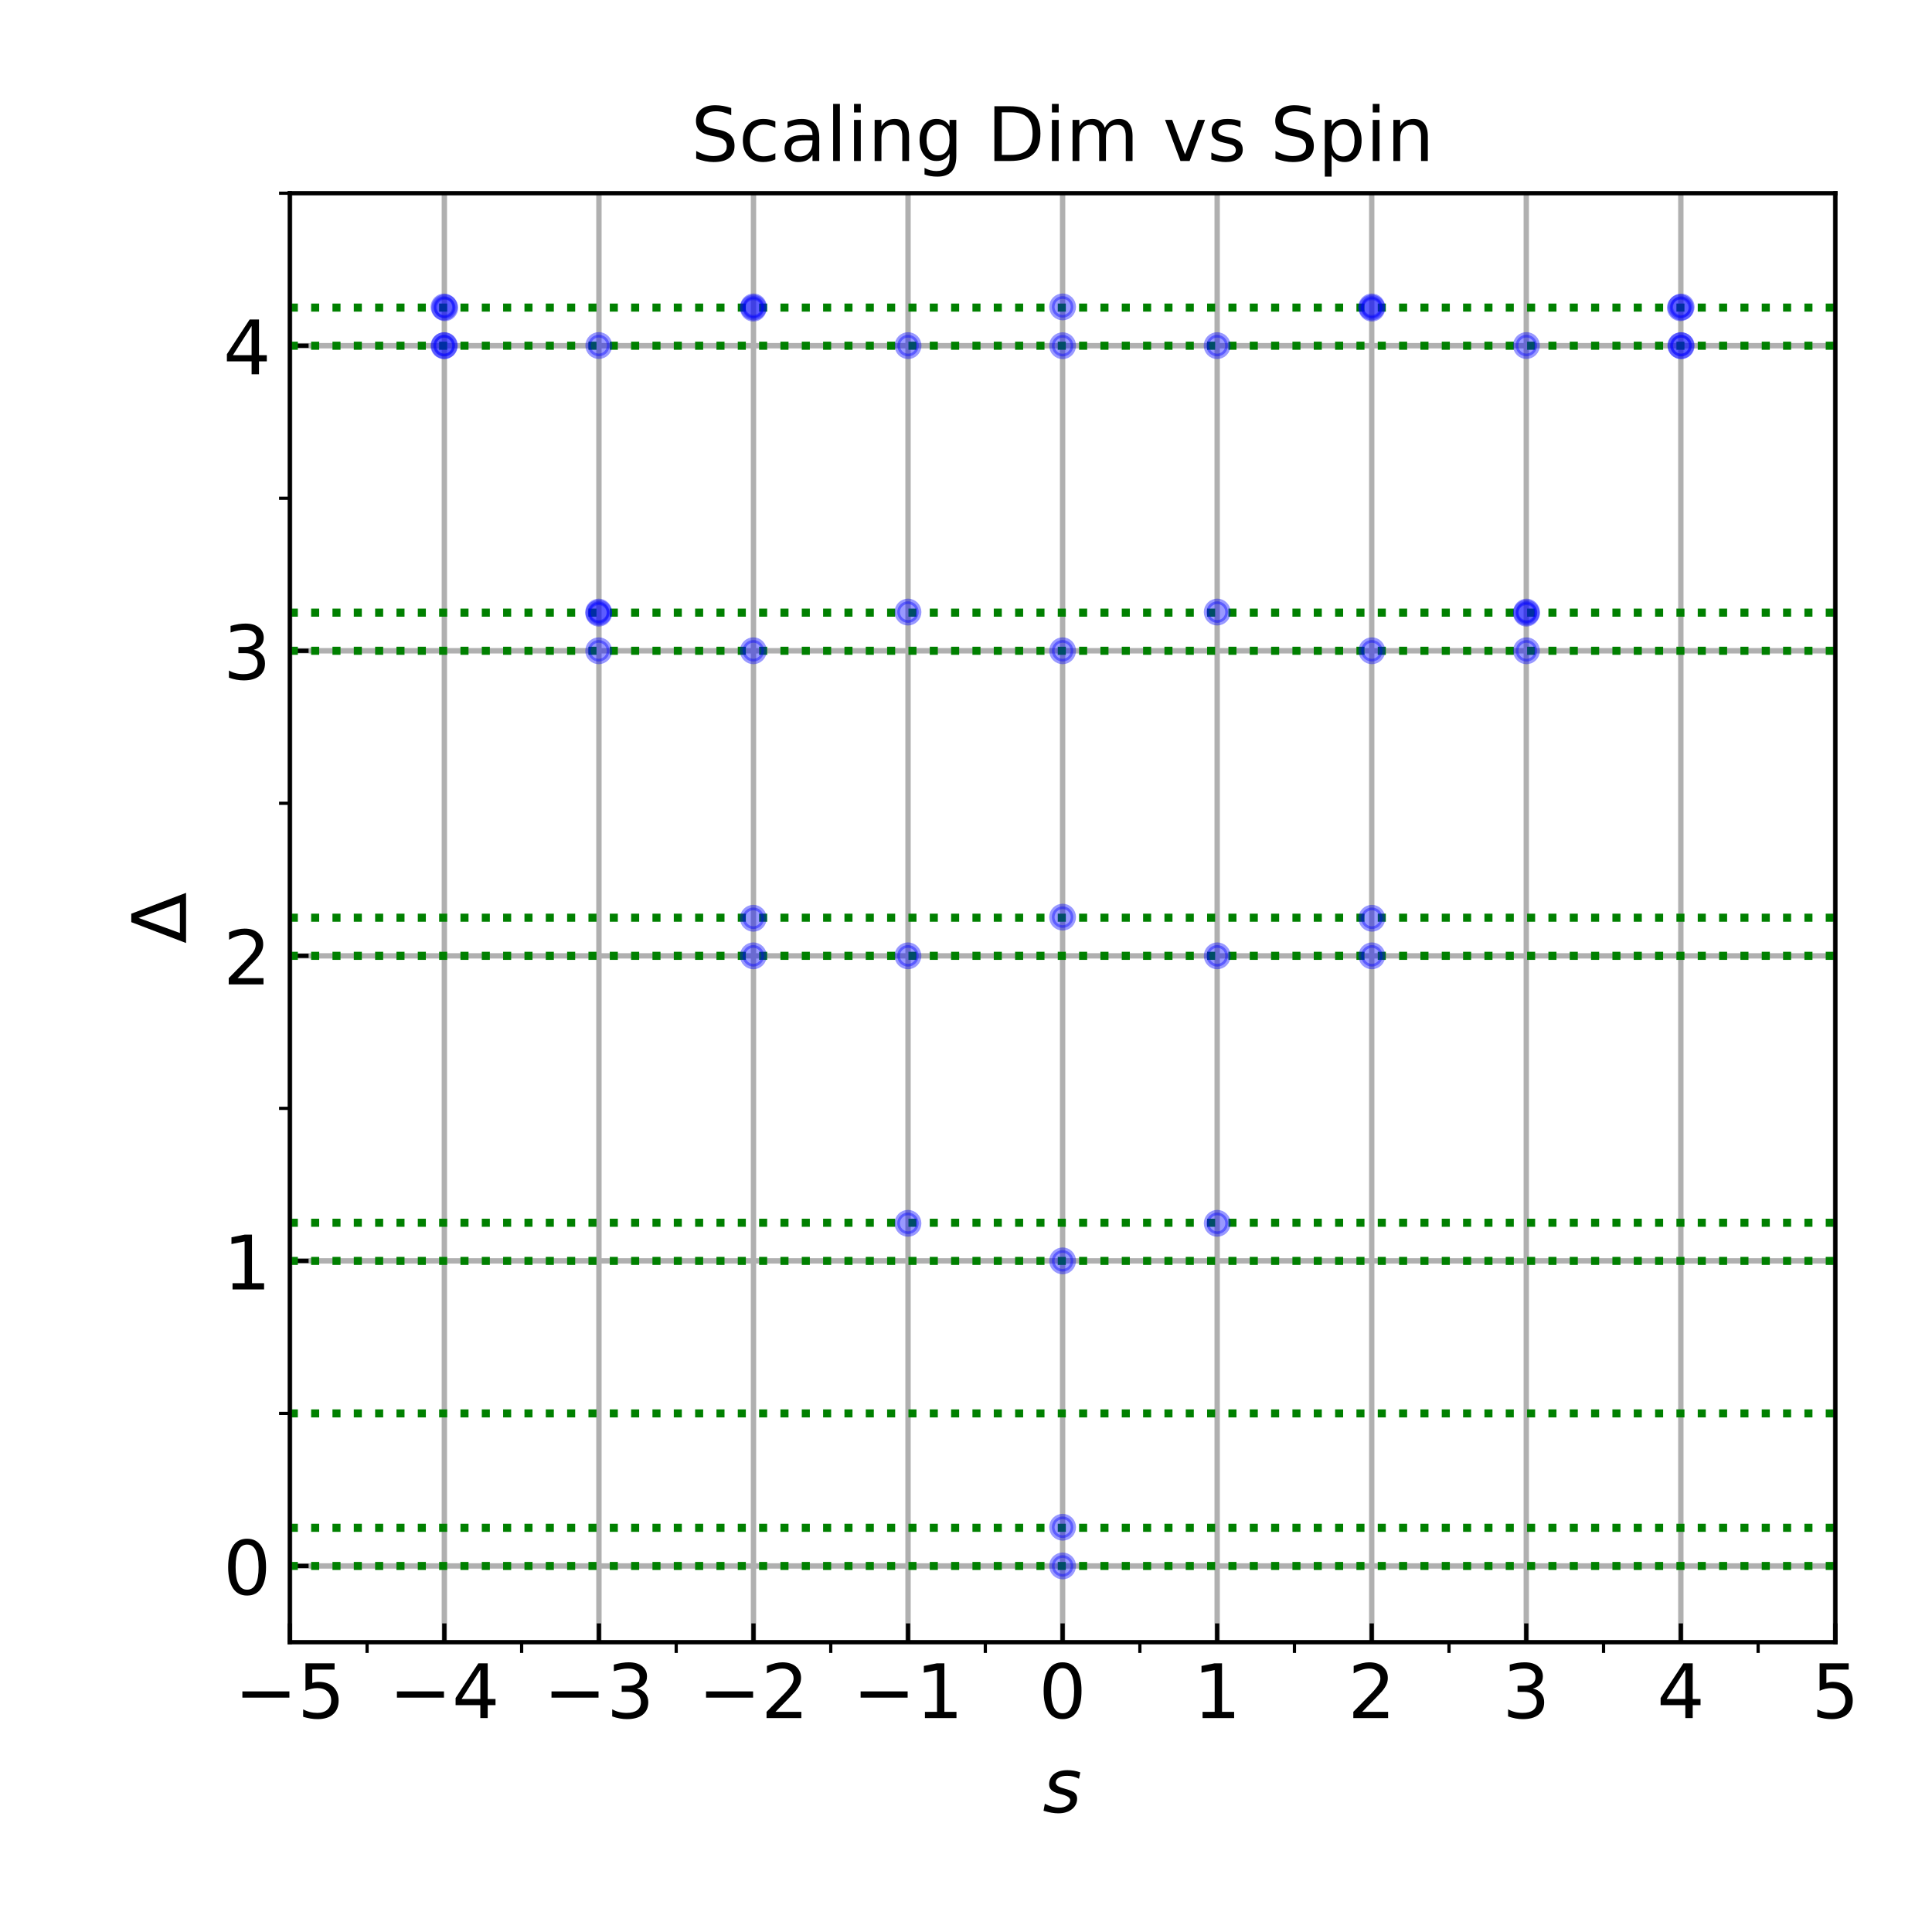 <?xml version="1.0" encoding="utf-8" standalone="no"?>
<!DOCTYPE svg PUBLIC "-//W3C//DTD SVG 1.1//EN"
  "http://www.w3.org/Graphics/SVG/1.1/DTD/svg11.dtd">
<!-- Created with matplotlib (https://matplotlib.org/) -->
<svg height="360pt" version="1.1" viewBox="0 0 360 360" width="360pt" xmlns="http://www.w3.org/2000/svg" xmlns:xlink="http://www.w3.org/1999/xlink">
 <defs>
  <style type="text/css">*{stroke-linecap:butt;stroke-linejoin:round;}</style>
 </defs>
 <g id="figure_1">
  <g id="patch_1">
   <path d="M 0 360 
L 360 360 
L 360 0 
L 0 0 
z
" style="fill:#ffffff;"/>
  </g>
  <g id="axes_1">
   <g id="patch_2">
    <path d="M 54 306 
L 342 306 
L 342 36 
L 54 36 
z
" style="fill:#ffffff;"/>
   </g>
   <g id="matplotlib.axis_1">
    <g id="xtick_1">
     <g id="line2d_1">
      <path clip-path="url(#p39d814bd6b)" d="M 54 306 
L 54 36 
" style="fill:none;stroke:#b0b0b0;stroke-linecap:square;"/>
     </g>
     <g id="line2d_2">
      <defs>
       <path d="M 0 0 
L 0 -3.5 
" id="mcc8a72633b" style="stroke:#000000;stroke-width:0.8;"/>
      </defs>
      <g>
       <use style="stroke:#000000;stroke-width:0.8;" x="54" xlink:href="#mcc8a72633b" y="306"/>
      </g>
     </g>
     <g id="text_1">
      <!-- −5 -->
      <g transform="translate(43.68 320.138)scale(0.14 -0.14)">
       <defs>
        <path d="M 10.594 35.5 
L 73.188 35.5 
L 73.188 27.203 
L 10.594 27.203 
z
" id="DejaVuSans-8722"/>
        <path d="M 10.797 72.906 
L 49.516 72.906 
L 49.516 64.594 
L 19.828 64.594 
L 19.828 46.734 
Q 21.969 47.469 24.109 47.828 
Q 26.266 48.188 28.422 48.188 
Q 40.625 48.188 47.75 41.5 
Q 54.891 34.812 54.891 23.391 
Q 54.891 11.625 47.562 5.094 
Q 40.234 -1.422 26.906 -1.422 
Q 22.312 -1.422 17.547 -0.641 
Q 12.797 0.141 7.719 1.703 
L 7.719 11.625 
Q 12.109 9.234 16.797 8.062 
Q 21.484 6.891 26.703 6.891 
Q 35.156 6.891 40.078 11.328 
Q 45.016 15.766 45.016 23.391 
Q 45.016 31 40.078 35.438 
Q 35.156 39.891 26.703 39.891 
Q 22.75 39.891 18.812 39.016 
Q 14.891 38.141 10.797 36.281 
z
" id="DejaVuSans-53"/>
       </defs>
       <use xlink:href="#DejaVuSans-8722"/>
       <use x="83.789" xlink:href="#DejaVuSans-53"/>
      </g>
     </g>
    </g>
    <g id="xtick_2">
     <g id="line2d_3">
      <path clip-path="url(#p39d814bd6b)" d="M 82.8 306 
L 82.8 36 
" style="fill:none;stroke:#b0b0b0;stroke-linecap:square;"/>
     </g>
     <g id="line2d_4">
      <g>
       <use style="stroke:#000000;stroke-width:0.8;" x="82.8" xlink:href="#mcc8a72633b" y="306"/>
      </g>
     </g>
     <g id="text_2">
      <!-- −4 -->
      <g transform="translate(72.48 320.138)scale(0.14 -0.14)">
       <defs>
        <path d="M 37.797 64.312 
L 12.891 25.391 
L 37.797 25.391 
z
M 35.203 72.906 
L 47.609 72.906 
L 47.609 25.391 
L 58.016 25.391 
L 58.016 17.188 
L 47.609 17.188 
L 47.609 0 
L 37.797 0 
L 37.797 17.188 
L 4.891 17.188 
L 4.891 26.703 
z
" id="DejaVuSans-52"/>
       </defs>
       <use xlink:href="#DejaVuSans-8722"/>
       <use x="83.789" xlink:href="#DejaVuSans-52"/>
      </g>
     </g>
    </g>
    <g id="xtick_3">
     <g id="line2d_5">
      <path clip-path="url(#p39d814bd6b)" d="M 111.6 306 
L 111.6 36 
" style="fill:none;stroke:#b0b0b0;stroke-linecap:square;"/>
     </g>
     <g id="line2d_6">
      <g>
       <use style="stroke:#000000;stroke-width:0.8;" x="111.6" xlink:href="#mcc8a72633b" y="306"/>
      </g>
     </g>
     <g id="text_3">
      <!-- −3 -->
      <g transform="translate(101.28 320.138)scale(0.14 -0.14)">
       <defs>
        <path d="M 40.578 39.312 
Q 47.656 37.797 51.625 33 
Q 55.609 28.219 55.609 21.188 
Q 55.609 10.406 48.188 4.484 
Q 40.766 -1.422 27.094 -1.422 
Q 22.516 -1.422 17.656 -0.516 
Q 12.797 0.391 7.625 2.203 
L 7.625 11.719 
Q 11.719 9.328 16.594 8.109 
Q 21.484 6.891 26.812 6.891 
Q 36.078 6.891 40.938 10.547 
Q 45.797 14.203 45.797 21.188 
Q 45.797 27.641 41.281 31.266 
Q 36.766 34.906 28.719 34.906 
L 20.219 34.906 
L 20.219 43.016 
L 29.109 43.016 
Q 36.375 43.016 40.234 45.922 
Q 44.094 48.828 44.094 54.297 
Q 44.094 59.906 40.109 62.906 
Q 36.141 65.922 28.719 65.922 
Q 24.656 65.922 20.016 65.031 
Q 15.375 64.156 9.812 62.312 
L 9.812 71.094 
Q 15.438 72.656 20.344 73.438 
Q 25.25 74.219 29.594 74.219 
Q 40.828 74.219 47.359 69.109 
Q 53.906 64.016 53.906 55.328 
Q 53.906 49.266 50.438 45.094 
Q 46.969 40.922 40.578 39.312 
z
" id="DejaVuSans-51"/>
       </defs>
       <use xlink:href="#DejaVuSans-8722"/>
       <use x="83.789" xlink:href="#DejaVuSans-51"/>
      </g>
     </g>
    </g>
    <g id="xtick_4">
     <g id="line2d_7">
      <path clip-path="url(#p39d814bd6b)" d="M 140.4 306 
L 140.4 36 
" style="fill:none;stroke:#b0b0b0;stroke-linecap:square;"/>
     </g>
     <g id="line2d_8">
      <g>
       <use style="stroke:#000000;stroke-width:0.8;" x="140.4" xlink:href="#mcc8a72633b" y="306"/>
      </g>
     </g>
     <g id="text_4">
      <!-- −2 -->
      <g transform="translate(130.08 320.138)scale(0.14 -0.14)">
       <defs>
        <path d="M 19.188 8.297 
L 53.609 8.297 
L 53.609 0 
L 7.328 0 
L 7.328 8.297 
Q 12.938 14.109 22.625 23.891 
Q 32.328 33.688 34.812 36.531 
Q 39.547 41.844 41.422 45.531 
Q 43.312 49.219 43.312 52.781 
Q 43.312 58.594 39.234 62.25 
Q 35.156 65.922 28.609 65.922 
Q 23.969 65.922 18.812 64.312 
Q 13.672 62.703 7.812 59.422 
L 7.812 69.391 
Q 13.766 71.781 18.938 73 
Q 24.125 74.219 28.422 74.219 
Q 39.75 74.219 46.484 68.547 
Q 53.219 62.891 53.219 53.422 
Q 53.219 48.922 51.531 44.891 
Q 49.859 40.875 45.406 35.406 
Q 44.188 33.984 37.641 27.219 
Q 31.109 20.453 19.188 8.297 
z
" id="DejaVuSans-50"/>
       </defs>
       <use xlink:href="#DejaVuSans-8722"/>
       <use x="83.789" xlink:href="#DejaVuSans-50"/>
      </g>
     </g>
    </g>
    <g id="xtick_5">
     <g id="line2d_9">
      <path clip-path="url(#p39d814bd6b)" d="M 169.2 306 
L 169.2 36 
" style="fill:none;stroke:#b0b0b0;stroke-linecap:square;"/>
     </g>
     <g id="line2d_10">
      <g>
       <use style="stroke:#000000;stroke-width:0.8;" x="169.2" xlink:href="#mcc8a72633b" y="306"/>
      </g>
     </g>
     <g id="text_5">
      <!-- −1 -->
      <g transform="translate(158.88 320.138)scale(0.14 -0.14)">
       <defs>
        <path d="M 12.406 8.297 
L 28.516 8.297 
L 28.516 63.922 
L 10.984 60.406 
L 10.984 69.391 
L 28.422 72.906 
L 38.281 72.906 
L 38.281 8.297 
L 54.391 8.297 
L 54.391 0 
L 12.406 0 
z
" id="DejaVuSans-49"/>
       </defs>
       <use xlink:href="#DejaVuSans-8722"/>
       <use x="83.789" xlink:href="#DejaVuSans-49"/>
      </g>
     </g>
    </g>
    <g id="xtick_6">
     <g id="line2d_11">
      <path clip-path="url(#p39d814bd6b)" d="M 198 306 
L 198 36 
" style="fill:none;stroke:#b0b0b0;stroke-linecap:square;"/>
     </g>
     <g id="line2d_12">
      <g>
       <use style="stroke:#000000;stroke-width:0.8;" x="198" xlink:href="#mcc8a72633b" y="306"/>
      </g>
     </g>
     <g id="text_6">
      <!-- 0 -->
      <g transform="translate(193.546 320.138)scale(0.14 -0.14)">
       <defs>
        <path d="M 31.781 66.406 
Q 24.172 66.406 20.328 58.906 
Q 16.5 51.422 16.5 36.375 
Q 16.5 21.391 20.328 13.891 
Q 24.172 6.391 31.781 6.391 
Q 39.453 6.391 43.281 13.891 
Q 47.125 21.391 47.125 36.375 
Q 47.125 51.422 43.281 58.906 
Q 39.453 66.406 31.781 66.406 
z
M 31.781 74.219 
Q 44.047 74.219 50.516 64.516 
Q 56.984 54.828 56.984 36.375 
Q 56.984 17.969 50.516 8.266 
Q 44.047 -1.422 31.781 -1.422 
Q 19.531 -1.422 13.062 8.266 
Q 6.594 17.969 6.594 36.375 
Q 6.594 54.828 13.062 64.516 
Q 19.531 74.219 31.781 74.219 
z
" id="DejaVuSans-48"/>
       </defs>
       <use xlink:href="#DejaVuSans-48"/>
      </g>
     </g>
    </g>
    <g id="xtick_7">
     <g id="line2d_13">
      <path clip-path="url(#p39d814bd6b)" d="M 226.8 306 
L 226.8 36 
" style="fill:none;stroke:#b0b0b0;stroke-linecap:square;"/>
     </g>
     <g id="line2d_14">
      <g>
       <use style="stroke:#000000;stroke-width:0.8;" x="226.8" xlink:href="#mcc8a72633b" y="306"/>
      </g>
     </g>
     <g id="text_7">
      <!-- 1 -->
      <g transform="translate(222.346 320.138)scale(0.14 -0.14)">
       <use xlink:href="#DejaVuSans-49"/>
      </g>
     </g>
    </g>
    <g id="xtick_8">
     <g id="line2d_15">
      <path clip-path="url(#p39d814bd6b)" d="M 255.6 306 
L 255.6 36 
" style="fill:none;stroke:#b0b0b0;stroke-linecap:square;"/>
     </g>
     <g id="line2d_16">
      <g>
       <use style="stroke:#000000;stroke-width:0.8;" x="255.6" xlink:href="#mcc8a72633b" y="306"/>
      </g>
     </g>
     <g id="text_8">
      <!-- 2 -->
      <g transform="translate(251.146 320.138)scale(0.14 -0.14)">
       <use xlink:href="#DejaVuSans-50"/>
      </g>
     </g>
    </g>
    <g id="xtick_9">
     <g id="line2d_17">
      <path clip-path="url(#p39d814bd6b)" d="M 284.4 306 
L 284.4 36 
" style="fill:none;stroke:#b0b0b0;stroke-linecap:square;"/>
     </g>
     <g id="line2d_18">
      <g>
       <use style="stroke:#000000;stroke-width:0.8;" x="284.4" xlink:href="#mcc8a72633b" y="306"/>
      </g>
     </g>
     <g id="text_9">
      <!-- 3 -->
      <g transform="translate(279.946 320.138)scale(0.14 -0.14)">
       <use xlink:href="#DejaVuSans-51"/>
      </g>
     </g>
    </g>
    <g id="xtick_10">
     <g id="line2d_19">
      <path clip-path="url(#p39d814bd6b)" d="M 313.2 306 
L 313.2 36 
" style="fill:none;stroke:#b0b0b0;stroke-linecap:square;"/>
     </g>
     <g id="line2d_20">
      <g>
       <use style="stroke:#000000;stroke-width:0.8;" x="313.2" xlink:href="#mcc8a72633b" y="306"/>
      </g>
     </g>
     <g id="text_10">
      <!-- 4 -->
      <g transform="translate(308.746 320.138)scale(0.14 -0.14)">
       <use xlink:href="#DejaVuSans-52"/>
      </g>
     </g>
    </g>
    <g id="xtick_11">
     <g id="line2d_21">
      <path clip-path="url(#p39d814bd6b)" d="M 342 306 
L 342 36 
" style="fill:none;stroke:#b0b0b0;stroke-linecap:square;"/>
     </g>
     <g id="line2d_22">
      <g>
       <use style="stroke:#000000;stroke-width:0.8;" x="342" xlink:href="#mcc8a72633b" y="306"/>
      </g>
     </g>
     <g id="text_11">
      <!-- 5 -->
      <g transform="translate(337.546 320.138)scale(0.14 -0.14)">
       <use xlink:href="#DejaVuSans-53"/>
      </g>
     </g>
    </g>
    <g id="xtick_12">
     <g id="line2d_23">
      <defs>
       <path d="M 0 0 
L 0 2 
" id="m83e1e69684" style="stroke:#000000;stroke-width:0.6;"/>
      </defs>
      <g>
       <use style="stroke:#000000;stroke-width:0.6;" x="68.4" xlink:href="#m83e1e69684" y="306"/>
      </g>
     </g>
    </g>
    <g id="xtick_13">
     <g id="line2d_24">
      <g>
       <use style="stroke:#000000;stroke-width:0.6;" x="97.2" xlink:href="#m83e1e69684" y="306"/>
      </g>
     </g>
    </g>
    <g id="xtick_14">
     <g id="line2d_25">
      <g>
       <use style="stroke:#000000;stroke-width:0.6;" x="126" xlink:href="#m83e1e69684" y="306"/>
      </g>
     </g>
    </g>
    <g id="xtick_15">
     <g id="line2d_26">
      <g>
       <use style="stroke:#000000;stroke-width:0.6;" x="154.8" xlink:href="#m83e1e69684" y="306"/>
      </g>
     </g>
    </g>
    <g id="xtick_16">
     <g id="line2d_27">
      <g>
       <use style="stroke:#000000;stroke-width:0.6;" x="183.6" xlink:href="#m83e1e69684" y="306"/>
      </g>
     </g>
    </g>
    <g id="xtick_17">
     <g id="line2d_28">
      <g>
       <use style="stroke:#000000;stroke-width:0.6;" x="212.4" xlink:href="#m83e1e69684" y="306"/>
      </g>
     </g>
    </g>
    <g id="xtick_18">
     <g id="line2d_29">
      <g>
       <use style="stroke:#000000;stroke-width:0.6;" x="241.2" xlink:href="#m83e1e69684" y="306"/>
      </g>
     </g>
    </g>
    <g id="xtick_19">
     <g id="line2d_30">
      <g>
       <use style="stroke:#000000;stroke-width:0.6;" x="270" xlink:href="#m83e1e69684" y="306"/>
      </g>
     </g>
    </g>
    <g id="xtick_20">
     <g id="line2d_31">
      <g>
       <use style="stroke:#000000;stroke-width:0.6;" x="298.8" xlink:href="#m83e1e69684" y="306"/>
      </g>
     </g>
    </g>
    <g id="xtick_21">
     <g id="line2d_32">
      <g>
       <use style="stroke:#000000;stroke-width:0.6;" x="327.6" xlink:href="#m83e1e69684" y="306"/>
      </g>
     </g>
    </g>
    <g id="text_12">
     <!-- $s$ -->
     <g transform="translate(194.29 337.687)scale(0.14 -0.14)">
      <defs>
       <path d="M 50 53.078 
L 48.297 44.578 
Q 44.734 46.531 40.766 47.5 
Q 36.812 48.484 32.625 48.484 
Q 25.531 48.484 21.453 46.062 
Q 17.391 43.656 17.391 39.5 
Q 17.391 34.672 26.859 32.078 
Q 27.594 31.891 27.938 31.781 
L 30.812 30.906 
Q 39.797 28.422 42.797 25.688 
Q 45.797 22.953 45.797 18.219 
Q 45.797 9.516 38.891 4.047 
Q 31.984 -1.422 20.797 -1.422 
Q 16.453 -1.422 11.672 -0.578 
Q 6.891 0.25 1.125 2 
L 2.875 11.281 
Q 7.812 8.734 12.594 7.422 
Q 17.391 6.109 21.781 6.109 
Q 28.375 6.109 32.5 8.938 
Q 36.625 11.766 36.625 16.109 
Q 36.625 20.797 25.781 23.688 
L 24.859 23.922 
L 21.781 24.703 
Q 14.938 26.516 11.766 29.469 
Q 8.594 32.422 8.594 37.016 
Q 8.594 45.75 15.156 50.875 
Q 21.734 56 33.016 56 
Q 37.453 56 41.672 55.266 
Q 45.906 54.547 50 53.078 
z
" id="DejaVuSans-Oblique-115"/>
      </defs>
      <use xlink:href="#DejaVuSans-Oblique-115"/>
     </g>
    </g>
   </g>
   <g id="matplotlib.axis_2">
    <g id="ytick_1">
     <g id="line2d_33">
      <path clip-path="url(#p39d814bd6b)" d="M 54 291.789 
L 342 291.789 
" style="fill:none;stroke:#b0b0b0;stroke-linecap:square;"/>
     </g>
     <g id="line2d_34">
      <defs>
       <path d="M 0 0 
L 3.5 0 
" id="m65516865e7" style="stroke:#000000;stroke-width:0.8;"/>
      </defs>
      <g>
       <use style="stroke:#000000;stroke-width:0.8;" x="54" xlink:href="#m65516865e7" y="291.789"/>
      </g>
     </g>
     <g id="text_13">
      <!-- 0 -->
      <g transform="translate(41.593 297.108)scale(0.14 -0.14)">
       <use xlink:href="#DejaVuSans-48"/>
      </g>
     </g>
    </g>
    <g id="ytick_2">
     <g id="line2d_35">
      <path clip-path="url(#p39d814bd6b)" d="M 54 234.947 
L 342 234.947 
" style="fill:none;stroke:#b0b0b0;stroke-linecap:square;"/>
     </g>
     <g id="line2d_36">
      <g>
       <use style="stroke:#000000;stroke-width:0.8;" x="54" xlink:href="#m65516865e7" y="234.947"/>
      </g>
     </g>
     <g id="text_14">
      <!-- 1 -->
      <g transform="translate(41.593 240.266)scale(0.14 -0.14)">
       <use xlink:href="#DejaVuSans-49"/>
      </g>
     </g>
    </g>
    <g id="ytick_3">
     <g id="line2d_37">
      <path clip-path="url(#p39d814bd6b)" d="M 54 178.105 
L 342 178.105 
" style="fill:none;stroke:#b0b0b0;stroke-linecap:square;"/>
     </g>
     <g id="line2d_38">
      <g>
       <use style="stroke:#000000;stroke-width:0.8;" x="54" xlink:href="#m65516865e7" y="178.105"/>
      </g>
     </g>
     <g id="text_15">
      <!-- 2 -->
      <g transform="translate(41.593 183.424)scale(0.14 -0.14)">
       <use xlink:href="#DejaVuSans-50"/>
      </g>
     </g>
    </g>
    <g id="ytick_4">
     <g id="line2d_39">
      <path clip-path="url(#p39d814bd6b)" d="M 54 121.263 
L 342 121.263 
" style="fill:none;stroke:#b0b0b0;stroke-linecap:square;"/>
     </g>
     <g id="line2d_40">
      <g>
       <use style="stroke:#000000;stroke-width:0.8;" x="54" xlink:href="#m65516865e7" y="121.263"/>
      </g>
     </g>
     <g id="text_16">
      <!-- 3 -->
      <g transform="translate(41.593 126.582)scale(0.14 -0.14)">
       <use xlink:href="#DejaVuSans-51"/>
      </g>
     </g>
    </g>
    <g id="ytick_5">
     <g id="line2d_41">
      <path clip-path="url(#p39d814bd6b)" d="M 54 64.421 
L 342 64.421 
" style="fill:none;stroke:#b0b0b0;stroke-linecap:square;"/>
     </g>
     <g id="line2d_42">
      <g>
       <use style="stroke:#000000;stroke-width:0.8;" x="54" xlink:href="#m65516865e7" y="64.421"/>
      </g>
     </g>
     <g id="text_17">
      <!-- 4 -->
      <g transform="translate(41.593 69.74)scale(0.14 -0.14)">
       <use xlink:href="#DejaVuSans-52"/>
      </g>
     </g>
    </g>
    <g id="ytick_6">
     <g id="line2d_43">
      <defs>
       <path d="M 0 0 
L -2 0 
" id="md28b9ac3db" style="stroke:#000000;stroke-width:0.6;"/>
      </defs>
      <g>
       <use style="stroke:#000000;stroke-width:0.6;" x="54" xlink:href="#md28b9ac3db" y="263.368"/>
      </g>
     </g>
    </g>
    <g id="ytick_7">
     <g id="line2d_44">
      <g>
       <use style="stroke:#000000;stroke-width:0.6;" x="54" xlink:href="#md28b9ac3db" y="206.526"/>
      </g>
     </g>
    </g>
    <g id="ytick_8">
     <g id="line2d_45">
      <g>
       <use style="stroke:#000000;stroke-width:0.6;" x="54" xlink:href="#md28b9ac3db" y="149.684"/>
      </g>
     </g>
    </g>
    <g id="ytick_9">
     <g id="line2d_46">
      <g>
       <use style="stroke:#000000;stroke-width:0.6;" x="54" xlink:href="#md28b9ac3db" y="92.842"/>
      </g>
     </g>
    </g>
    <g id="ytick_10">
     <g id="line2d_47">
      <g>
       <use style="stroke:#000000;stroke-width:0.6;" x="54" xlink:href="#md28b9ac3db" y="36"/>
      </g>
     </g>
    </g>
    <g id="text_18">
     <!-- $\Delta$ -->
     <g transform="translate(34.681 175.83)rotate(-90)scale(0.14 -0.14)">
      <defs>
       <path d="M 34.188 63.188 
L 14.156 8.203 
L 54.25 8.203 
z
M 0.781 0 
L 28.609 72.906 
L 39.797 72.906 
L 67.578 0 
z
" id="DejaVuSans-916"/>
      </defs>
      <use transform="translate(0 0.094)" xlink:href="#DejaVuSans-916"/>
     </g>
    </g>
   </g>
   <g id="line2d_48">
    <path clip-path="url(#p39d814bd6b)" d="M 54 284.684 
L 342 284.684 
" style="fill:none;stroke:#008000;stroke-dasharray:1.5,2.475;stroke-dashoffset:0;stroke-width:1.5;"/>
   </g>
   <g id="line2d_49">
    <path clip-path="url(#p39d814bd6b)" d="M 54 263.368 
L 342 263.368 
" style="fill:none;stroke:#008000;stroke-dasharray:1.5,2.475;stroke-dashoffset:0;stroke-width:1.5;"/>
   </g>
   <g id="line2d_50">
    <path clip-path="url(#p39d814bd6b)" d="M 54 234.947 
L 342 234.947 
" style="fill:none;stroke:#008000;stroke-dasharray:1.5,2.475;stroke-dashoffset:0;stroke-width:1.5;"/>
   </g>
   <g id="line2d_51">
    <path clip-path="url(#p39d814bd6b)" d="M 54 227.842 
L 342 227.842 
" style="fill:none;stroke:#008000;stroke-dasharray:1.5,2.475;stroke-dashoffset:0;stroke-width:1.5;"/>
   </g>
   <g id="line2d_52">
    <path clip-path="url(#p39d814bd6b)" d="M 54 178.105 
L 342 178.105 
" style="fill:none;stroke:#008000;stroke-dasharray:1.5,2.475;stroke-dashoffset:0;stroke-width:1.5;"/>
   </g>
   <g id="line2d_53">
    <path clip-path="url(#p39d814bd6b)" d="M 54 171 
L 342 171 
" style="fill:none;stroke:#008000;stroke-dasharray:1.5,2.475;stroke-dashoffset:0;stroke-width:1.5;"/>
   </g>
   <g id="line2d_54">
    <path clip-path="url(#p39d814bd6b)" d="M 54 121.263 
L 342 121.263 
" style="fill:none;stroke:#008000;stroke-dasharray:1.5,2.475;stroke-dashoffset:0;stroke-width:1.5;"/>
   </g>
   <g id="line2d_55">
    <path clip-path="url(#p39d814bd6b)" d="M 54 114.158 
L 342 114.158 
" style="fill:none;stroke:#008000;stroke-dasharray:1.5,2.475;stroke-dashoffset:0;stroke-width:1.5;"/>
   </g>
   <g id="line2d_56">
    <path clip-path="url(#p39d814bd6b)" d="M 54 64.421 
L 342 64.421 
" style="fill:none;stroke:#008000;stroke-dasharray:1.5,2.475;stroke-dashoffset:0;stroke-width:1.5;"/>
   </g>
   <g id="line2d_57">
    <path clip-path="url(#p39d814bd6b)" d="M 54 57.316 
L 342 57.316 
" style="fill:none;stroke:#008000;stroke-dasharray:1.5,2.475;stroke-dashoffset:0;stroke-width:1.5;"/>
   </g>
   <g id="line2d_58">
    <path clip-path="url(#p39d814bd6b)" d="M 54 7.579 
L 342 7.579 
" style="fill:none;stroke:#008000;stroke-dasharray:1.5,2.475;stroke-dashoffset:0;stroke-width:1.5;"/>
   </g>
   <g id="line2d_59">
    <path clip-path="url(#p39d814bd6b)" d="M 54 0.474 
L 342 0.474 
" style="fill:none;stroke:#008000;stroke-dasharray:1.5,2.475;stroke-dashoffset:0;stroke-width:1.5;"/>
   </g>
   <g id="line2d_60">
    <path clip-path="url(#p39d814bd6b)" d="M 54 291.789 
L 342 291.789 
" style="fill:none;stroke:#008000;stroke-dasharray:1.5,2.475;stroke-dashoffset:0;stroke-width:1.5;"/>
   </g>
   <g id="patch_3">
    <path d="M 54 306 
L 54 36 
" style="fill:none;stroke:#000000;stroke-linecap:square;stroke-linejoin:miter;stroke-width:0.8;"/>
   </g>
   <g id="patch_4">
    <path d="M 342 306 
L 342 36 
" style="fill:none;stroke:#000000;stroke-linecap:square;stroke-linejoin:miter;stroke-width:0.8;"/>
   </g>
   <g id="patch_5">
    <path d="M 54 306 
L 342 306 
" style="fill:none;stroke:#000000;stroke-linecap:square;stroke-linejoin:miter;stroke-width:0.8;"/>
   </g>
   <g id="patch_6">
    <path d="M 54 36 
L 342 36 
" style="fill:none;stroke:#000000;stroke-linecap:square;stroke-linejoin:miter;stroke-width:0.8;"/>
   </g>
   <g id="PathCollection_1">
    <defs>
     <path d="M 0 2 
C 0.53 2 1.039 1.789 1.414 1.414 
C 1.789 1.039 2 0.53 2 0 
C 2 -0.53 1.789 -1.039 1.414 -1.414 
C 1.039 -1.789 0.53 -2 0 -2 
C -0.53 -2 -1.039 -1.789 -1.414 -1.414 
C -1.789 -1.039 -2 -0.53 -2 0 
C -2 0.53 -1.789 1.039 -1.414 1.414 
C -1.039 1.789 -0.53 2 0 2 
z
" id="m16f14b9864" style="stroke:#0000ff;stroke-opacity:0.4;"/>
    </defs>
    <g clip-path="url(#p39d814bd6b)">
     <use style="fill:#0000ff;fill-opacity:0.4;stroke:#0000ff;stroke-opacity:0.4;" x="198" xlink:href="#m16f14b9864" y="291.789"/>
     <use style="fill:#0000ff;fill-opacity:0.4;stroke:#0000ff;stroke-opacity:0.4;" x="198" xlink:href="#m16f14b9864" y="284.579"/>
     <use style="fill:#0000ff;fill-opacity:0.4;stroke:#0000ff;stroke-opacity:0.4;" x="198" xlink:href="#m16f14b9864" y="234.946"/>
     <use style="fill:#0000ff;fill-opacity:0.4;stroke:#0000ff;stroke-opacity:0.4;" x="226.814" xlink:href="#m16f14b9864" y="227.946"/>
     <use style="fill:#0000ff;fill-opacity:0.4;stroke:#0000ff;stroke-opacity:0.4;" x="169.186" xlink:href="#m16f14b9864" y="227.946"/>
     <use style="fill:#0000ff;fill-opacity:0.4;stroke:#0000ff;stroke-opacity:0.4;" x="140.371" xlink:href="#m16f14b9864" y="178.105"/>
     <use style="fill:#0000ff;fill-opacity:0.4;stroke:#0000ff;stroke-opacity:0.4;" x="255.629" xlink:href="#m16f14b9864" y="178.105"/>
     <use style="fill:#0000ff;fill-opacity:0.4;stroke:#0000ff;stroke-opacity:0.4;" x="226.814" xlink:href="#m16f14b9864" y="178.105"/>
     <use style="fill:#0000ff;fill-opacity:0.4;stroke:#0000ff;stroke-opacity:0.4;" x="169.186" xlink:href="#m16f14b9864" y="178.105"/>
     <use style="fill:#0000ff;fill-opacity:0.4;stroke:#0000ff;stroke-opacity:0.4;" x="140.372" xlink:href="#m16f14b9864" y="171.105"/>
     <use style="fill:#0000ff;fill-opacity:0.4;stroke:#0000ff;stroke-opacity:0.4;" x="255.628" xlink:href="#m16f14b9864" y="171.105"/>
     <use style="fill:#0000ff;fill-opacity:0.4;stroke:#0000ff;stroke-opacity:0.4;" x="198" xlink:href="#m16f14b9864" y="170.894"/>
     <use style="fill:#0000ff;fill-opacity:0.4;stroke:#0000ff;stroke-opacity:0.4;" x="111.562" xlink:href="#m16f14b9864" y="121.262"/>
     <use style="fill:#0000ff;fill-opacity:0.4;stroke:#0000ff;stroke-opacity:0.4;" x="284.438" xlink:href="#m16f14b9864" y="121.262"/>
     <use style="fill:#0000ff;fill-opacity:0.4;stroke:#0000ff;stroke-opacity:0.4;" x="255.625" xlink:href="#m16f14b9864" y="121.26"/>
     <use style="fill:#0000ff;fill-opacity:0.4;stroke:#0000ff;stroke-opacity:0.4;" x="140.375" xlink:href="#m16f14b9864" y="121.26"/>
     <use style="fill:#0000ff;fill-opacity:0.4;stroke:#0000ff;stroke-opacity:0.4;" x="198" xlink:href="#m16f14b9864" y="121.26"/>
     <use style="fill:#0000ff;fill-opacity:0.4;stroke:#0000ff;stroke-opacity:0.4;" x="111.572" xlink:href="#m16f14b9864" y="114.257"/>
     <use style="fill:#0000ff;fill-opacity:0.4;stroke:#0000ff;stroke-opacity:0.4;" x="284.428" xlink:href="#m16f14b9864" y="114.257"/>
     <use style="fill:#0000ff;fill-opacity:0.4;stroke:#0000ff;stroke-opacity:0.4;" x="111.557" xlink:href="#m16f14b9864" y="114.052"/>
     <use style="fill:#0000ff;fill-opacity:0.4;stroke:#0000ff;stroke-opacity:0.4;" x="284.443" xlink:href="#m16f14b9864" y="114.052"/>
     <use style="fill:#0000ff;fill-opacity:0.4;stroke:#0000ff;stroke-opacity:0.4;" x="169.189" xlink:href="#m16f14b9864" y="114.05"/>
     <use style="fill:#0000ff;fill-opacity:0.4;stroke:#0000ff;stroke-opacity:0.4;" x="226.811" xlink:href="#m16f14b9864" y="114.05"/>
     <use style="fill:#0000ff;fill-opacity:0.4;stroke:#0000ff;stroke-opacity:0.4;" x="313.271" xlink:href="#m16f14b9864" y="64.417"/>
     <use style="fill:#0000ff;fill-opacity:0.4;stroke:#0000ff;stroke-opacity:0.4;" x="82.729" xlink:href="#m16f14b9864" y="64.417"/>
     <use style="fill:#0000ff;fill-opacity:0.4;stroke:#0000ff;stroke-opacity:0.4;" x="198" xlink:href="#m16f14b9864" y="64.417"/>
     <use style="fill:#0000ff;fill-opacity:0.4;stroke:#0000ff;stroke-opacity:0.4;" x="226.794" xlink:href="#m16f14b9864" y="64.402"/>
     <use style="fill:#0000ff;fill-opacity:0.4;stroke:#0000ff;stroke-opacity:0.4;" x="169.206" xlink:href="#m16f14b9864" y="64.402"/>
     <use style="fill:#0000ff;fill-opacity:0.4;stroke:#0000ff;stroke-opacity:0.4;" x="313.194" xlink:href="#m16f14b9864" y="64.393"/>
     <use style="fill:#0000ff;fill-opacity:0.4;stroke:#0000ff;stroke-opacity:0.4;" x="82.806" xlink:href="#m16f14b9864" y="64.393"/>
     <use style="fill:#0000ff;fill-opacity:0.4;stroke:#0000ff;stroke-opacity:0.4;" x="284.422" xlink:href="#m16f14b9864" y="64.386"/>
     <use style="fill:#0000ff;fill-opacity:0.4;stroke:#0000ff;stroke-opacity:0.4;" x="111.578" xlink:href="#m16f14b9864" y="64.386"/>
     <use style="fill:#0000ff;fill-opacity:0.4;stroke:#0000ff;stroke-opacity:0.4;" x="255.623" xlink:href="#m16f14b9864" y="57.418"/>
     <use style="fill:#0000ff;fill-opacity:0.4;stroke:#0000ff;stroke-opacity:0.4;" x="140.377" xlink:href="#m16f14b9864" y="57.418"/>
     <use style="fill:#0000ff;fill-opacity:0.4;stroke:#0000ff;stroke-opacity:0.4;" x="82.887" xlink:href="#m16f14b9864" y="57.342"/>
     <use style="fill:#0000ff;fill-opacity:0.4;stroke:#0000ff;stroke-opacity:0.4;" x="313.113" xlink:href="#m16f14b9864" y="57.342"/>
     <use style="fill:#0000ff;fill-opacity:0.4;stroke:#0000ff;stroke-opacity:0.4;" x="82.742" xlink:href="#m16f14b9864" y="57.198"/>
     <use style="fill:#0000ff;fill-opacity:0.4;stroke:#0000ff;stroke-opacity:0.4;" x="313.258" xlink:href="#m16f14b9864" y="57.198"/>
     <use style="fill:#0000ff;fill-opacity:0.4;stroke:#0000ff;stroke-opacity:0.4;" x="140.395" xlink:href="#m16f14b9864" y="57.188"/>
     <use style="fill:#0000ff;fill-opacity:0.4;stroke:#0000ff;stroke-opacity:0.4;" x="255.605" xlink:href="#m16f14b9864" y="57.188"/>
     <use style="fill:#0000ff;fill-opacity:0.4;stroke:#0000ff;stroke-opacity:0.4;" x="198" xlink:href="#m16f14b9864" y="57.186"/>
     <use style="fill:#0000ff;fill-opacity:0.4;stroke:#0000ff;stroke-opacity:0.4;" x="313.255" xlink:href="#m16f14b9864" y="7.572"/>
     <use style="fill:#0000ff;fill-opacity:0.4;stroke:#0000ff;stroke-opacity:0.4;" x="82.745" xlink:href="#m16f14b9864" y="7.572"/>
     <use style="fill:#0000ff;fill-opacity:0.4;stroke:#0000ff;stroke-opacity:0.4;" x="226.781" xlink:href="#m16f14b9864" y="7.554"/>
     <use style="fill:#0000ff;fill-opacity:0.4;stroke:#0000ff;stroke-opacity:0.4;" x="169.219" xlink:href="#m16f14b9864" y="7.554"/>
     <use style="fill:#0000ff;fill-opacity:0.4;stroke:#0000ff;stroke-opacity:0.4;" x="342.356" xlink:href="#m16f14b9864" y="7.497"/>
     <use style="fill:#0000ff;fill-opacity:0.4;stroke:#0000ff;stroke-opacity:0.4;" x="53.644" xlink:href="#m16f14b9864" y="7.497"/>
     <use style="fill:#0000ff;fill-opacity:0.4;stroke:#0000ff;stroke-opacity:0.4;" x="198" xlink:href="#m16f14b9864" y="7.482"/>
     <use style="fill:#0000ff;fill-opacity:0.4;stroke:#0000ff;stroke-opacity:0.4;" x="255.507" xlink:href="#m16f14b9864" y="7.467"/>
     <use style="fill:#0000ff;fill-opacity:0.4;stroke:#0000ff;stroke-opacity:0.4;" x="140.493" xlink:href="#m16f14b9864" y="7.467"/>
     <use style="fill:#0000ff;fill-opacity:0.4;stroke:#0000ff;stroke-opacity:0.4;" x="341.653" xlink:href="#m16f14b9864" y="7.306"/>
     <use style="fill:#0000ff;fill-opacity:0.4;stroke:#0000ff;stroke-opacity:0.4;" x="54.347" xlink:href="#m16f14b9864" y="7.306"/>
     <use style="fill:#0000ff;fill-opacity:0.4;stroke:#0000ff;stroke-opacity:0.4;" x="313.331" xlink:href="#m16f14b9864" y="7.289"/>
     <use style="fill:#0000ff;fill-opacity:0.4;stroke:#0000ff;stroke-opacity:0.4;" x="82.669" xlink:href="#m16f14b9864" y="7.289"/>
     <use style="fill:#0000ff;fill-opacity:0.4;stroke:#0000ff;stroke-opacity:0.4;" x="169.183" xlink:href="#m16f14b9864" y="0.556"/>
     <use style="fill:#0000ff;fill-opacity:0.4;stroke:#0000ff;stroke-opacity:0.4;" x="226.817" xlink:href="#m16f14b9864" y="0.556"/>
     <use style="fill:#0000ff;fill-opacity:0.4;stroke:#0000ff;stroke-opacity:0.4;" x="284.391" xlink:href="#m16f14b9864" y="0.548"/>
     <use style="fill:#0000ff;fill-opacity:0.4;stroke:#0000ff;stroke-opacity:0.4;" x="111.609" xlink:href="#m16f14b9864" y="0.548"/>
     <use style="fill:#0000ff;fill-opacity:0.4;stroke:#0000ff;stroke-opacity:0.4;" x="53.905" xlink:href="#m16f14b9864" y="0.349"/>
     <use style="fill:#0000ff;fill-opacity:0.4;stroke:#0000ff;stroke-opacity:0.4;" x="342.095" xlink:href="#m16f14b9864" y="0.349"/>
     <use style="fill:#0000ff;fill-opacity:0.4;stroke:#0000ff;stroke-opacity:0.4;" x="169.269" xlink:href="#m16f14b9864" y="0.252"/>
     <use style="fill:#0000ff;fill-opacity:0.4;stroke:#0000ff;stroke-opacity:0.4;" x="226.731" xlink:href="#m16f14b9864" y="0.252"/>
     <use style="fill:#0000ff;fill-opacity:0.4;stroke:#0000ff;stroke-opacity:0.4;" x="342.36" xlink:href="#m16f14b9864" y="0.215"/>
     <use style="fill:#0000ff;fill-opacity:0.4;stroke:#0000ff;stroke-opacity:0.4;" x="53.64" xlink:href="#m16f14b9864" y="0.215"/>
     <use style="fill:#0000ff;fill-opacity:0.4;stroke:#0000ff;stroke-opacity:0.4;" x="284.444" xlink:href="#m16f14b9864" y="0.193"/>
     <use style="fill:#0000ff;fill-opacity:0.4;stroke:#0000ff;stroke-opacity:0.4;" x="111.556" xlink:href="#m16f14b9864" y="0.193"/>
     <use style="fill:#0000ff;fill-opacity:0.4;stroke:#0000ff;stroke-opacity:0.4;" x="54.986" xlink:href="#m16f14b9864" y="-0.031"/>
     <use style="fill:#0000ff;fill-opacity:0.4;stroke:#0000ff;stroke-opacity:0.4;" x="341.014" xlink:href="#m16f14b9864" y="-0.031"/>
     <use style="fill:#0000ff;fill-opacity:0.4;stroke:#0000ff;stroke-opacity:0.4;" x="339.334" xlink:href="#m16f14b9864" y="-1"/>
    </g>
   </g>
   <g id="text_19">
    <!-- Scaling Dim vs Spin -->
    <g transform="translate(128.762 30)scale(0.14 -0.14)">
     <defs>
      <path d="M 53.516 70.516 
L 53.516 60.891 
Q 47.906 63.578 42.922 64.891 
Q 37.938 66.219 33.297 66.219 
Q 25.25 66.219 20.875 63.094 
Q 16.5 59.969 16.5 54.203 
Q 16.5 49.359 19.406 46.891 
Q 22.312 44.438 30.422 42.922 
L 36.375 41.703 
Q 47.406 39.594 52.656 34.297 
Q 57.906 29 57.906 20.125 
Q 57.906 9.516 50.797 4.047 
Q 43.703 -1.422 29.984 -1.422 
Q 24.812 -1.422 18.969 -0.25 
Q 13.141 0.922 6.891 3.219 
L 6.891 13.375 
Q 12.891 10.016 18.656 8.297 
Q 24.422 6.594 29.984 6.594 
Q 38.422 6.594 43.016 9.906 
Q 47.609 13.234 47.609 19.391 
Q 47.609 24.75 44.312 27.781 
Q 41.016 30.812 33.5 32.328 
L 27.484 33.5 
Q 16.453 35.688 11.516 40.375 
Q 6.594 45.062 6.594 53.422 
Q 6.594 63.094 13.406 68.656 
Q 20.219 74.219 32.172 74.219 
Q 37.312 74.219 42.625 73.281 
Q 47.953 72.359 53.516 70.516 
z
" id="DejaVuSans-83"/>
      <path d="M 48.781 52.594 
L 48.781 44.188 
Q 44.969 46.297 41.141 47.344 
Q 37.312 48.391 33.406 48.391 
Q 24.656 48.391 19.812 42.844 
Q 14.984 37.312 14.984 27.297 
Q 14.984 17.281 19.812 11.734 
Q 24.656 6.203 33.406 6.203 
Q 37.312 6.203 41.141 7.25 
Q 44.969 8.297 48.781 10.406 
L 48.781 2.094 
Q 45.016 0.344 40.984 -0.531 
Q 36.969 -1.422 32.422 -1.422 
Q 20.062 -1.422 12.781 6.344 
Q 5.516 14.109 5.516 27.297 
Q 5.516 40.672 12.859 48.328 
Q 20.219 56 33.016 56 
Q 37.156 56 41.109 55.141 
Q 45.062 54.297 48.781 52.594 
z
" id="DejaVuSans-99"/>
      <path d="M 34.281 27.484 
Q 23.391 27.484 19.188 25 
Q 14.984 22.516 14.984 16.5 
Q 14.984 11.719 18.141 8.906 
Q 21.297 6.109 26.703 6.109 
Q 34.188 6.109 38.703 11.406 
Q 43.219 16.703 43.219 25.484 
L 43.219 27.484 
z
M 52.203 31.203 
L 52.203 0 
L 43.219 0 
L 43.219 8.297 
Q 40.141 3.328 35.547 0.953 
Q 30.953 -1.422 24.312 -1.422 
Q 15.922 -1.422 10.953 3.297 
Q 6 8.016 6 15.922 
Q 6 25.141 12.172 29.828 
Q 18.359 34.516 30.609 34.516 
L 43.219 34.516 
L 43.219 35.406 
Q 43.219 41.609 39.141 45 
Q 35.062 48.391 27.688 48.391 
Q 23 48.391 18.547 47.266 
Q 14.109 46.141 10.016 43.891 
L 10.016 52.203 
Q 14.938 54.109 19.578 55.047 
Q 24.219 56 28.609 56 
Q 40.484 56 46.344 49.844 
Q 52.203 43.703 52.203 31.203 
z
" id="DejaVuSans-97"/>
      <path d="M 9.422 75.984 
L 18.406 75.984 
L 18.406 0 
L 9.422 0 
z
" id="DejaVuSans-108"/>
      <path d="M 9.422 54.688 
L 18.406 54.688 
L 18.406 0 
L 9.422 0 
z
M 9.422 75.984 
L 18.406 75.984 
L 18.406 64.594 
L 9.422 64.594 
z
" id="DejaVuSans-105"/>
      <path d="M 54.891 33.016 
L 54.891 0 
L 45.906 0 
L 45.906 32.719 
Q 45.906 40.484 42.875 44.328 
Q 39.844 48.188 33.797 48.188 
Q 26.516 48.188 22.312 43.547 
Q 18.109 38.922 18.109 30.906 
L 18.109 0 
L 9.078 0 
L 9.078 54.688 
L 18.109 54.688 
L 18.109 46.188 
Q 21.344 51.125 25.703 53.562 
Q 30.078 56 35.797 56 
Q 45.219 56 50.047 50.172 
Q 54.891 44.344 54.891 33.016 
z
" id="DejaVuSans-110"/>
      <path d="M 45.406 27.984 
Q 45.406 37.75 41.375 43.109 
Q 37.359 48.484 30.078 48.484 
Q 22.859 48.484 18.828 43.109 
Q 14.797 37.75 14.797 27.984 
Q 14.797 18.266 18.828 12.891 
Q 22.859 7.516 30.078 7.516 
Q 37.359 7.516 41.375 12.891 
Q 45.406 18.266 45.406 27.984 
z
M 54.391 6.781 
Q 54.391 -7.172 48.188 -13.984 
Q 42 -20.797 29.203 -20.797 
Q 24.469 -20.797 20.266 -20.094 
Q 16.062 -19.391 12.109 -17.922 
L 12.109 -9.188 
Q 16.062 -11.328 19.922 -12.344 
Q 23.781 -13.375 27.781 -13.375 
Q 36.625 -13.375 41.016 -8.766 
Q 45.406 -4.156 45.406 5.172 
L 45.406 9.625 
Q 42.625 4.781 38.281 2.391 
Q 33.938 0 27.875 0 
Q 17.828 0 11.672 7.656 
Q 5.516 15.328 5.516 27.984 
Q 5.516 40.672 11.672 48.328 
Q 17.828 56 27.875 56 
Q 33.938 56 38.281 53.609 
Q 42.625 51.219 45.406 46.391 
L 45.406 54.688 
L 54.391 54.688 
z
" id="DejaVuSans-103"/>
      <path id="DejaVuSans-32"/>
      <path d="M 19.672 64.797 
L 19.672 8.109 
L 31.594 8.109 
Q 46.688 8.109 53.688 14.938 
Q 60.688 21.781 60.688 36.531 
Q 60.688 51.172 53.688 57.984 
Q 46.688 64.797 31.594 64.797 
z
M 9.812 72.906 
L 30.078 72.906 
Q 51.266 72.906 61.172 64.094 
Q 71.094 55.281 71.094 36.531 
Q 71.094 17.672 61.125 8.828 
Q 51.172 0 30.078 0 
L 9.812 0 
z
" id="DejaVuSans-68"/>
      <path d="M 52 44.188 
Q 55.375 50.25 60.062 53.125 
Q 64.75 56 71.094 56 
Q 79.641 56 84.281 50.016 
Q 88.922 44.047 88.922 33.016 
L 88.922 0 
L 79.891 0 
L 79.891 32.719 
Q 79.891 40.578 77.094 44.375 
Q 74.312 48.188 68.609 48.188 
Q 61.625 48.188 57.562 43.547 
Q 53.516 38.922 53.516 30.906 
L 53.516 0 
L 44.484 0 
L 44.484 32.719 
Q 44.484 40.625 41.703 44.406 
Q 38.922 48.188 33.109 48.188 
Q 26.219 48.188 22.156 43.531 
Q 18.109 38.875 18.109 30.906 
L 18.109 0 
L 9.078 0 
L 9.078 54.688 
L 18.109 54.688 
L 18.109 46.188 
Q 21.188 51.219 25.484 53.609 
Q 29.781 56 35.688 56 
Q 41.656 56 45.828 52.969 
Q 50 49.953 52 44.188 
z
" id="DejaVuSans-109"/>
      <path d="M 2.984 54.688 
L 12.5 54.688 
L 29.594 8.797 
L 46.688 54.688 
L 56.203 54.688 
L 35.688 0 
L 23.484 0 
z
" id="DejaVuSans-118"/>
      <path d="M 44.281 53.078 
L 44.281 44.578 
Q 40.484 46.531 36.375 47.5 
Q 32.281 48.484 27.875 48.484 
Q 21.188 48.484 17.844 46.438 
Q 14.5 44.391 14.5 40.281 
Q 14.5 37.156 16.891 35.375 
Q 19.281 33.594 26.516 31.984 
L 29.594 31.297 
Q 39.156 29.25 43.188 25.516 
Q 47.219 21.781 47.219 15.094 
Q 47.219 7.469 41.188 3.016 
Q 35.156 -1.422 24.609 -1.422 
Q 20.219 -1.422 15.453 -0.562 
Q 10.688 0.297 5.422 2 
L 5.422 11.281 
Q 10.406 8.688 15.234 7.391 
Q 20.062 6.109 24.812 6.109 
Q 31.156 6.109 34.562 8.281 
Q 37.984 10.453 37.984 14.406 
Q 37.984 18.062 35.516 20.016 
Q 33.062 21.969 24.703 23.781 
L 21.578 24.516 
Q 13.234 26.266 9.516 29.906 
Q 5.812 33.547 5.812 39.891 
Q 5.812 47.609 11.281 51.797 
Q 16.75 56 26.812 56 
Q 31.781 56 36.172 55.266 
Q 40.578 54.547 44.281 53.078 
z
" id="DejaVuSans-115"/>
      <path d="M 18.109 8.203 
L 18.109 -20.797 
L 9.078 -20.797 
L 9.078 54.688 
L 18.109 54.688 
L 18.109 46.391 
Q 20.953 51.266 25.266 53.625 
Q 29.594 56 35.594 56 
Q 45.562 56 51.781 48.094 
Q 58.016 40.188 58.016 27.297 
Q 58.016 14.406 51.781 6.484 
Q 45.562 -1.422 35.594 -1.422 
Q 29.594 -1.422 25.266 0.953 
Q 20.953 3.328 18.109 8.203 
z
M 48.688 27.297 
Q 48.688 37.203 44.609 42.844 
Q 40.531 48.484 33.406 48.484 
Q 26.266 48.484 22.188 42.844 
Q 18.109 37.203 18.109 27.297 
Q 18.109 17.391 22.188 11.75 
Q 26.266 6.109 33.406 6.109 
Q 40.531 6.109 44.609 11.75 
Q 48.688 17.391 48.688 27.297 
z
" id="DejaVuSans-112"/>
     </defs>
     <use xlink:href="#DejaVuSans-83"/>
     <use x="63.477" xlink:href="#DejaVuSans-99"/>
     <use x="118.457" xlink:href="#DejaVuSans-97"/>
     <use x="179.736" xlink:href="#DejaVuSans-108"/>
     <use x="207.52" xlink:href="#DejaVuSans-105"/>
     <use x="235.303" xlink:href="#DejaVuSans-110"/>
     <use x="298.682" xlink:href="#DejaVuSans-103"/>
     <use x="362.158" xlink:href="#DejaVuSans-32"/>
     <use x="393.945" xlink:href="#DejaVuSans-68"/>
     <use x="470.947" xlink:href="#DejaVuSans-105"/>
     <use x="498.73" xlink:href="#DejaVuSans-109"/>
     <use x="596.143" xlink:href="#DejaVuSans-32"/>
     <use x="627.93" xlink:href="#DejaVuSans-118"/>
     <use x="687.109" xlink:href="#DejaVuSans-115"/>
     <use x="739.209" xlink:href="#DejaVuSans-32"/>
     <use x="770.996" xlink:href="#DejaVuSans-83"/>
     <use x="834.473" xlink:href="#DejaVuSans-112"/>
     <use x="897.949" xlink:href="#DejaVuSans-105"/>
     <use x="925.732" xlink:href="#DejaVuSans-110"/>
    </g>
   </g>
  </g>
 </g>
 <defs>
  <clipPath id="p39d814bd6b">
   <rect height="270" width="288" x="54" y="36"/>
  </clipPath>
 </defs>
</svg>
